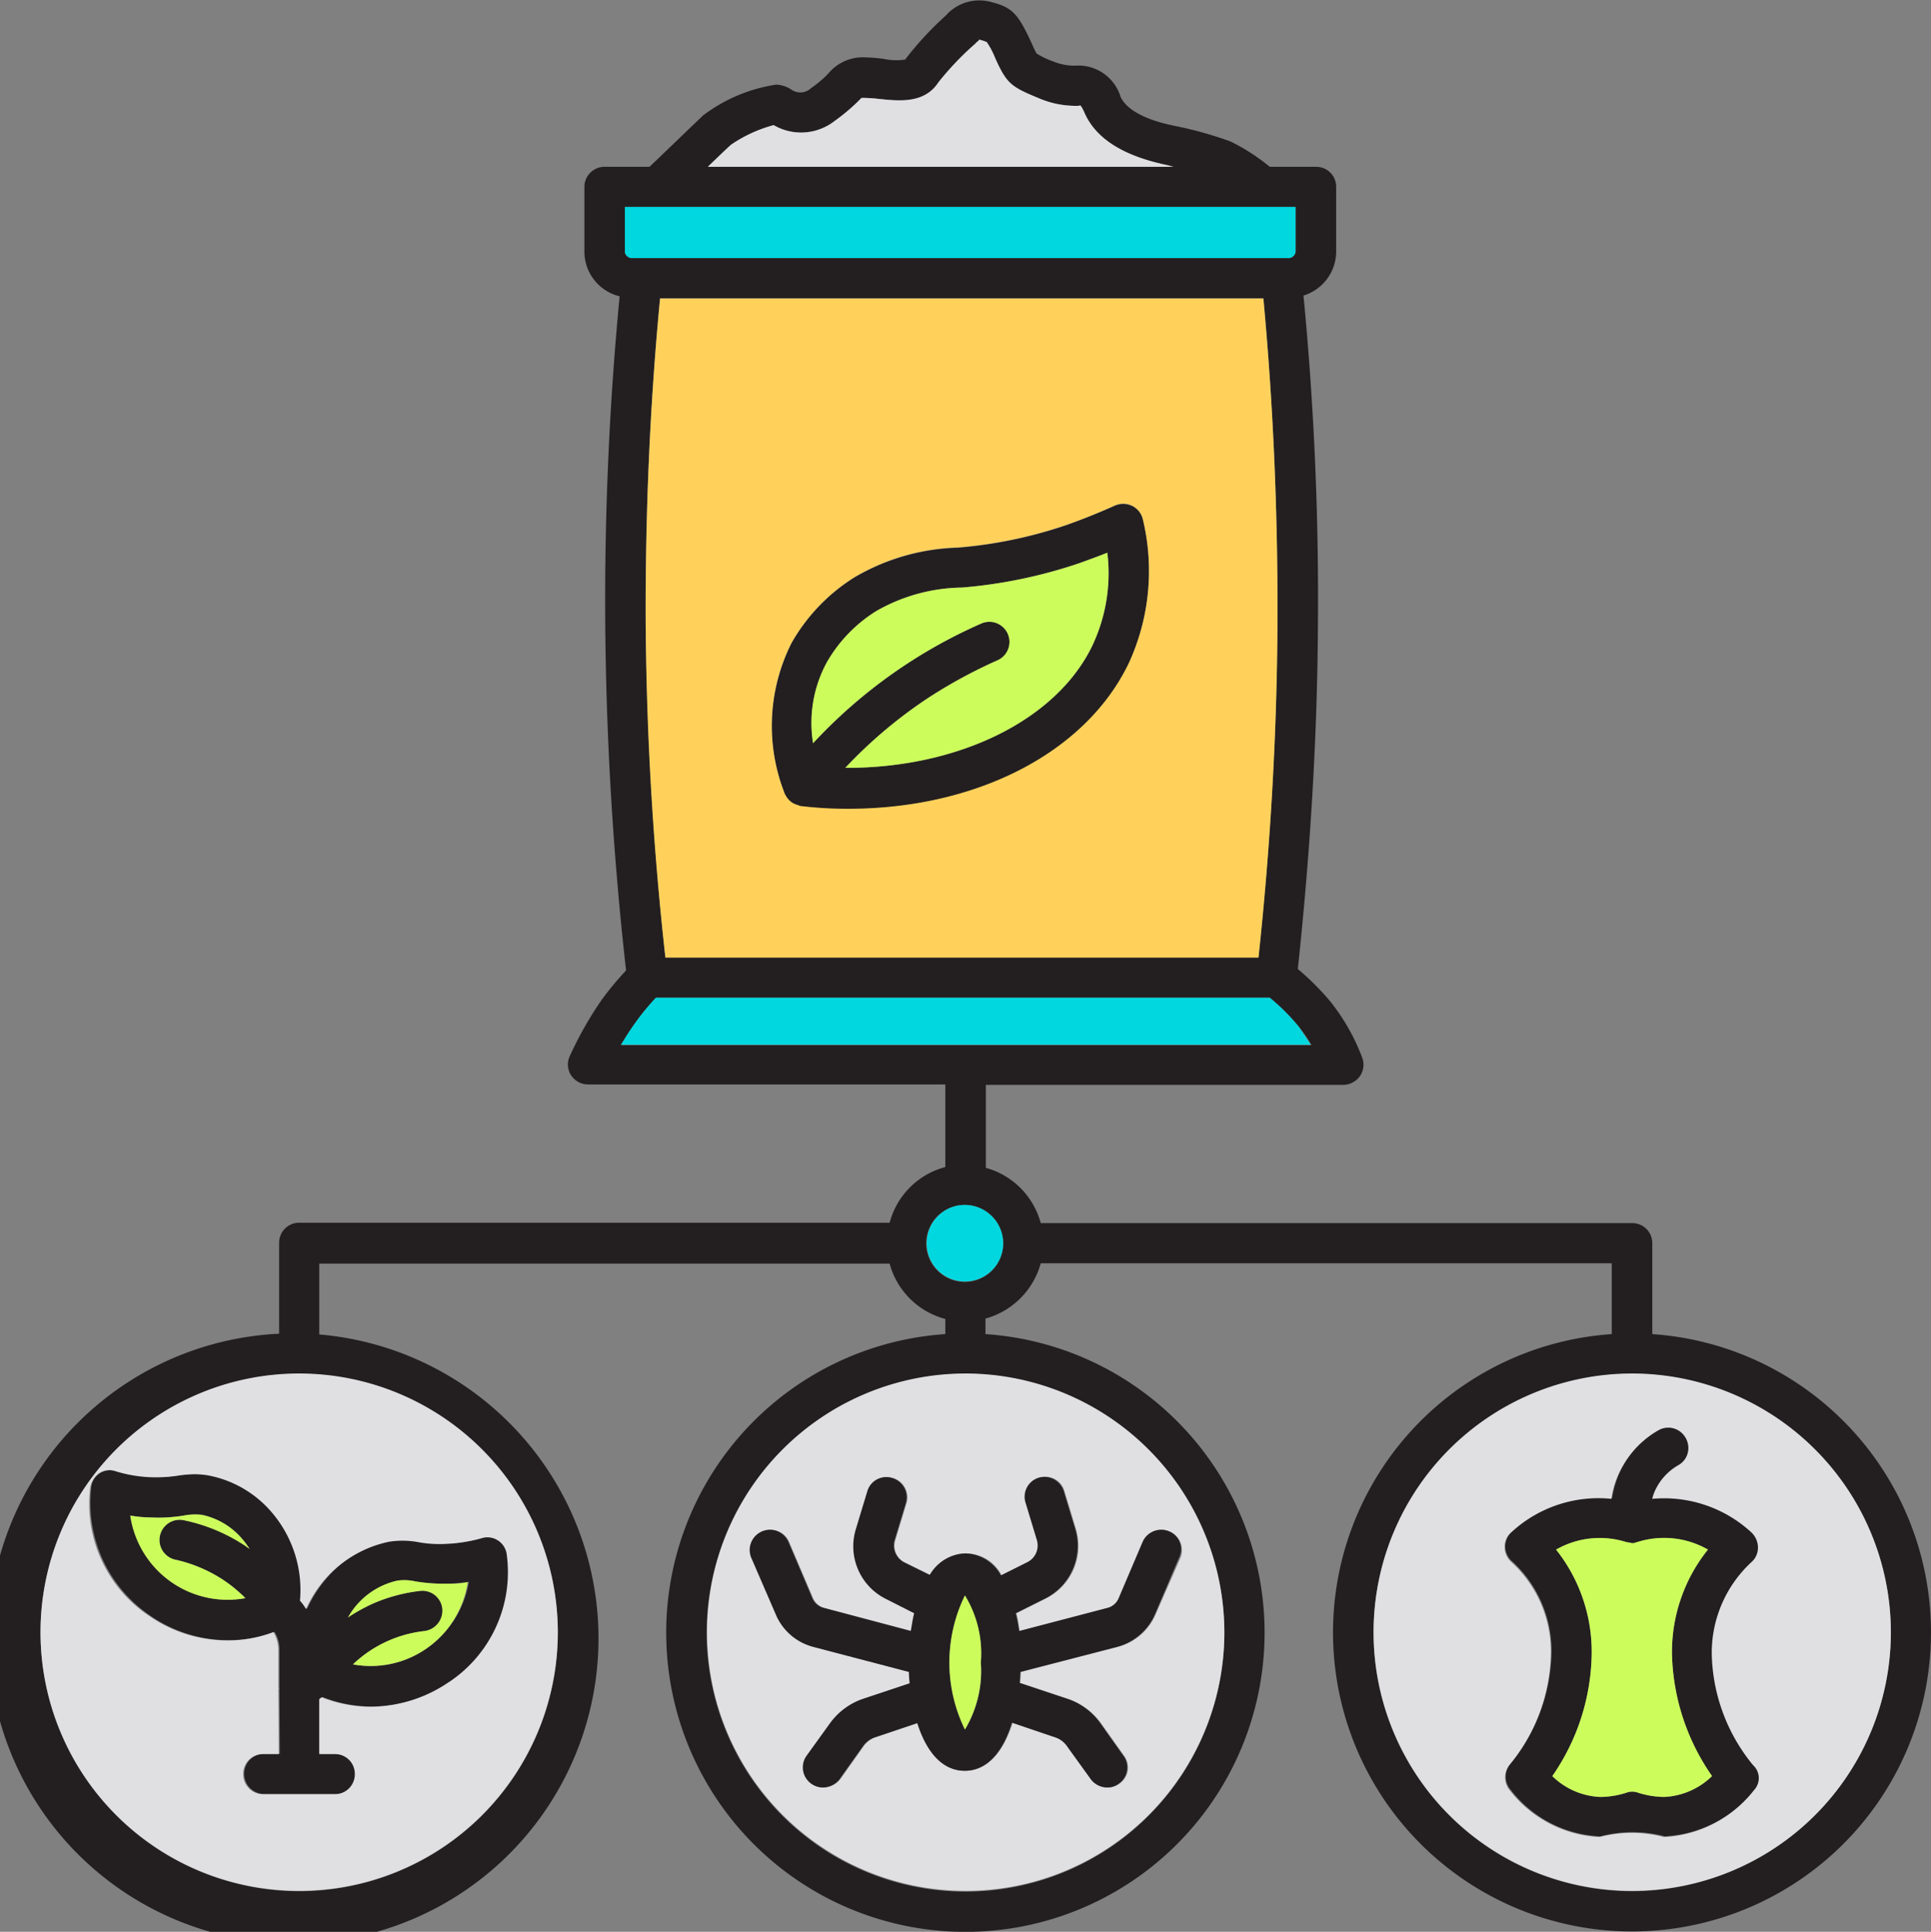 <svg xmlns="http://www.w3.org/2000/svg" width="84.976" height="85" viewBox="0 0 84.976 85"><rect x="0" y="0" width="84.976" height="85" fill="#808080" stroke="none"/><g transform="translate(-1 -1.058)"><path d="M221.129,134.851a.892.892,0,0,0-.467-.6.944.944,0,0,0-.767-.017c-.717.317-1.433.6-2.166.867a19.892,19.892,0,0,1-4.75.983,9.526,9.526,0,0,0-4.533,1.3,8.051,8.051,0,0,0-2.783,2.9,8.158,8.158,0,0,0-.317,6.583c.017.033.033.05.033.083.017.033.033.05.05.083a.877.877,0,0,0,.2.233h.017v.017a.615.615,0,0,0,.233.117c.033.017.067.017.1.033a.309.309,0,0,0,.117.033,17.374,17.374,0,0,0,2.066.117c5.6,0,10.432-2.433,12.332-6.383a9.734,9.734,0,0,0,.633-6.349ZM218.9,140.4c-1.6,3.3-5.933,5.383-10.866,5.366a20.52,20.52,0,0,1,3.683-3.1,21.88,21.88,0,0,1,3.016-1.633.884.884,0,0,0-.717-1.617,22.34,22.34,0,0,0-7.4,5.266,5.587,5.587,0,0,1,.6-3.55,6.4,6.4,0,0,1,2.183-2.266,7.766,7.766,0,0,1,3.766-1.033,21.557,21.557,0,0,0,5.15-1.067c.417-.15.833-.3,1.25-.467a7.442,7.442,0,0,1-.667,4.1Z" transform="translate(-169.833 -110.922)" fill="#231f20"/><path d="M43.216,392.879a.976.976,0,0,0-.383-.633.819.819,0,0,0-.733-.1,6.667,6.667,0,0,1-1.617.25,6.549,6.549,0,0,1-1.1-.067,3.845,3.845,0,0,0-1.333-.033,4.826,4.826,0,0,0-2.8,1.617,5.577,5.577,0,0,0-.867,1.35c-.083-.117-.183-.25-.267-.367a5.251,5.251,0,0,0-1.25-3.9,4.858,4.858,0,0,0-2.8-1.617,3.761,3.761,0,0,0-.583-.05,5.471,5.471,0,0,0-.767.067,5.152,5.152,0,0,1-1.1.067A6.074,6.074,0,0,1,26,389.2a.874.874,0,0,0-.733.1.832.832,0,0,0-.383.633,5.99,5.99,0,0,0,2.566,5.616,6.061,6.061,0,0,0,3.466,1.1,5.761,5.761,0,0,0,2.033-.367,1.424,1.424,0,0,1,.217.783v1.667c0,.017.017.033,0,.067l.017,2.85H32.5a.868.868,0,0,0-.883.883.878.878,0,0,0,.883.883h3.15a.878.878,0,0,0,.883-.883.868.868,0,0,0-.883-.883h-.683v-2.416l.1-.083a5.944,5.944,0,0,0,2.15.417,6.156,6.156,0,0,0,3.45-1.083,5.972,5.972,0,0,0,2.55-5.6Zm-14.665.217a6.664,6.664,0,0,1,2.016.817,6.235,6.235,0,0,1,1.1.883,4.328,4.328,0,0,1-5.066-3.633,5.685,5.685,0,0,0,.917.083,6.69,6.69,0,0,0,1.433-.083,2.64,2.64,0,0,1,.8-.033,3.2,3.2,0,0,1,1.767,1.05,3.905,3.905,0,0,1,.333.45c-.1-.067-.2-.15-.317-.217a7.693,7.693,0,0,0-2.6-1.05.888.888,0,0,0-.383,1.733Zm11.066,3.933a4.253,4.253,0,0,1-3.216.683,5.431,5.431,0,0,1,3.15-1.467.905.905,0,0,0,.783-.983.88.88,0,0,0-.967-.783,7.284,7.284,0,0,0-2.066.55,7.809,7.809,0,0,0-1.117.617,3.315,3.315,0,0,1,2.166-1.617,2.184,2.184,0,0,1,.8.033,7.706,7.706,0,0,0,1.433.1,8.514,8.514,0,0,0,.917-.083A4.46,4.46,0,0,1,39.616,397.029Z" transform="translate(-19.868 -323.42)" fill="#231f20"/><path d="M98.166,418.343a4.317,4.317,0,0,1-5.05,3.616,5.43,5.43,0,0,1,3.15-1.467.905.905,0,0,0,.783-.983.88.88,0,0,0-.967-.783,7.284,7.284,0,0,0-2.066.55,7.812,7.812,0,0,0-1.117.617,3.316,3.316,0,0,1,2.166-1.617,2.184,2.184,0,0,1,.8.033,7.712,7.712,0,0,0,1.433.1,4.026,4.026,0,0,0,.867-.067Z" transform="translate(-76.585 -347.667)" fill="#ccfc5c"/><path d="M409.432,392.664a7.95,7.95,0,0,1-1.816-4.883,5.442,5.442,0,0,1,1.733-4.033.839.839,0,0,0,.3-.667.812.812,0,0,0-.3-.667,5.661,5.661,0,0,0-4.35-1.467,1.228,1.228,0,0,1,.067-.233,2.447,2.447,0,0,1,1.067-1.233.888.888,0,0,0-.867-1.55,4.2,4.2,0,0,0-1.85,2.167,4.534,4.534,0,0,0-.217.85,5.668,5.668,0,0,0-4.4,1.467.886.886,0,0,0-.3.65.863.863,0,0,0,.3.667,5.329,5.329,0,0,1,1.733,4.033,7.95,7.95,0,0,1-1.8,4.866.884.884,0,0,0,0,1.15,5.253,5.253,0,0,0,3.95,2.05,5.564,5.564,0,0,1,2.833,0,5.363,5.363,0,0,0,3.95-2.05A.841.841,0,0,0,409.432,392.664ZM405.5,394.1a3.944,3.944,0,0,1-1.15-.183.736.736,0,0,0-.533,0,3.858,3.858,0,0,1-1.15.183,3.2,3.2,0,0,1-2.1-.917A9.661,9.661,0,0,0,402.3,387.8a7.233,7.233,0,0,0-1.567-4.583,3.868,3.868,0,0,1,3.083-.333c.067.017.117.017.183.033.033,0,.05.017.067.017a.367.367,0,0,0,.133-.017c.033,0,.033-.017.067-.017a.061.061,0,0,1,.05-.017,3.883,3.883,0,0,1,3.1.333,7.2,7.2,0,0,0-1.583,4.566,9.643,9.643,0,0,0,1.75,5.4A3.169,3.169,0,0,1,405.5,394.1Z" transform="translate(-331.255 -313.973)" fill="#231f20"/><path d="M73.711,59.76v-4a.878.878,0,0,0-.883-.883H46.8a3.457,3.457,0,0,0-2.416-2.433v-3.65H60.112a.924.924,0,0,0,.733-.383.89.89,0,0,0,.1-.817,9.061,9.061,0,0,0-1.4-2.466,11.643,11.643,0,0,0-1.433-1.433c.533-4.983.85-10.016.883-14.932a139.306,139.306,0,0,0-.633-14.7A2.036,2.036,0,0,0,59.8,12.147V9.281a.878.878,0,0,0-.883-.883H56.879a8.858,8.858,0,0,0-1.733-1.117A17.1,17.1,0,0,0,52.712,6.6c-1.75-.35-2.25-.95-2.4-1.283A1.942,1.942,0,0,0,48.3,3.948a2.412,2.412,0,0,1-.9-.167,3.924,3.924,0,0,1-.783-.367,3.361,3.361,0,0,1-.2-.417l-.133-.283C45.8,1.7,45.53,1.415,44.813,1.2l-.183-.05a1.964,1.964,0,0,0-2.016.6A14.236,14.236,0,0,0,40.83,3.681a2.692,2.692,0,0,1-.95-.033,7.954,7.954,0,0,0-.833-.067,1.974,1.974,0,0,0-1.6.717,4.689,4.689,0,0,1-.75.633.687.687,0,0,1-.9.05,1.354,1.354,0,0,0-.633-.2,7.063,7.063,0,0,0-3.216,1.35c-.55.517-1.817,1.75-2.366,2.266H27.6a.889.889,0,0,0-.883.883v2.866a2.028,2.028,0,0,0,1.55,1.95,140.777,140.777,0,0,0-.633,14.315,146.5,146.5,0,0,0,.917,15.349,13.609,13.609,0,0,0-1.067,1.283,15.891,15.891,0,0,0-1.417,2.5.87.87,0,0,0,.067.833.9.9,0,0,0,.75.4H42.6V52.41a3.437,3.437,0,0,0-2.45,2.45H14.166a.878.878,0,0,0-.883.883v4a13.421,13.421,0,1,0,1.767.033V56.66h25.1a3.444,3.444,0,0,0,2.45,2.433v.667a13.166,13.166,0,1,0,1.767,0v-.683A3.479,3.479,0,0,0,46.8,56.643H71.927V59.76a13.157,13.157,0,1,0,1.783,0ZM25.548,72.892A11.382,11.382,0,1,1,14.166,61.51,11.4,11.4,0,0,1,25.548,72.892ZM33.164,7.431a6.12,6.12,0,0,1,1.883-.867,2.393,2.393,0,0,0,2.683-.183,8.5,8.5,0,0,0,1-.833l.183-.183a6.806,6.806,0,0,1,.8.05c.833.083,1.966.217,2.583-.733A13.117,13.117,0,0,1,43.88,3.015c.033-.017.05-.05.067-.067.033-.033.15-.117.15-.15.083.033.183.05.25.083a.166.166,0,0,0,.067.017,3.312,3.312,0,0,1,.317.567l.117.267c.483,1.05.7,1.167,1.95,1.683a4.1,4.1,0,0,0,1.5.3.826.826,0,0,0,.25-.017,1.614,1.614,0,0,1,.167.3c.5,1.167,1.733,1.933,3.683,2.333.083.017.167.033.267.05h-20.5c.383-.367.75-.733,1-.95ZM28.5,12.147V10.164H58.012v1.983a.323.323,0,0,1-.35.267H28.848a.323.323,0,0,1-.35-.267ZM57.212,28.762c-.033,4.75-.317,9.6-.833,14.415h-26.1c-.533-4.85-.817-9.816-.867-14.765-.017-4.75.183-9.533.633-14.232H56.6C57.045,19.013,57.245,23.913,57.212,28.762ZM28.331,47.028c.2-.333.4-.65.617-.95a10.231,10.231,0,0,1,.917-1.117H56.879a9.338,9.338,0,0,1,1.283,1.283,6.786,6.786,0,0,1,.55.8H28.331ZM54.879,72.892A11.391,11.391,0,1,1,43.5,61.51,11.4,11.4,0,0,1,54.879,72.892ZM43.463,57.46a1.692,1.692,0,1,1,1.683-1.683,1.689,1.689,0,0,1-1.683,1.683ZM72.827,84.274A11.382,11.382,0,1,1,84.21,72.892,11.412,11.412,0,0,1,72.827,84.274Z" transform="translate(0)" fill="#231f20"/><path d="M195.514,55.7v1.983a.323.323,0,0,1-.35.267H166.35a.323.323,0,0,1-.35-.267V55.7Z" transform="translate(-137.502 -45.536)" fill="#00d7df"/><path d="M195.347,266.566H165c.2-.333.4-.65.617-.95a10.232,10.232,0,0,1,.917-1.117h27.014a9.338,9.338,0,0,1,1.283,1.283C195,266.033,195.181,266.3,195.347,266.566Z" transform="translate(-136.669 -219.539)" fill="#00d7df"/><path d="M249.066,320.9a1.683,1.683,0,1,1-1.667-1.7A1.7,1.7,0,0,1,249.066,320.9Z" transform="translate(-203.92 -265.123)" fill="#00d7df"/><g transform="translate(2.783 2.798)"><path d="M375,363.7a11.382,11.382,0,1,0,11.382,11.382A11.4,11.4,0,0,0,375,363.7Zm5.35,18.348a5.363,5.363,0,0,1-3.95,2.05,5.565,5.565,0,0,0-2.833,0,5.335,5.335,0,0,1-3.95-2.05.884.884,0,0,1,0-1.15,7.887,7.887,0,0,0,1.8-4.866A5.329,5.329,0,0,0,369.683,372a.894.894,0,0,1-.3-.667.829.829,0,0,1,.3-.65,5.647,5.647,0,0,1,4.4-1.467,3.533,3.533,0,0,1,.217-.85,4.2,4.2,0,0,1,1.85-2.166.873.873,0,0,1,1.2.333.882.882,0,0,1-.333,1.217,2.447,2.447,0,0,0-1.067,1.233,1.225,1.225,0,0,0-.067.233,5.661,5.661,0,0,1,4.35,1.467.922.922,0,0,1,.3.667.863.863,0,0,1-.3.667,5.415,5.415,0,0,0-1.733,4.033,7.95,7.95,0,0,0,1.817,4.883A.775.775,0,0,1,380.349,382.048Z" transform="translate(-304.955 -305.005)" fill="#e0e0e2"/><path d="M199,363.7a11.382,11.382,0,1,0,11.382,11.382A11.4,11.4,0,0,0,199,363.7Zm8.366,10.582a2.489,2.489,0,0,1-1.683,1.45l-4.25,1.1c-.017.167-.017.317-.033.483l2.1.7a2.988,2.988,0,0,1,1.45,1.067l1.017,1.433a.866.866,0,0,1-.2,1.233.833.833,0,0,1-.517.167.9.9,0,0,1-.717-.367l-1.033-1.433a1.081,1.081,0,0,0-.567-.417l-1.867-.633c-.383,1.217-1.067,2.116-2.083,2.116s-1.7-.9-2.083-2.1l-1.833.617a1.021,1.021,0,0,0-.567.417l-1.017,1.433a.932.932,0,0,1-.733.367.867.867,0,0,1-.517-.167.881.881,0,0,1-.2-1.233l1.033-1.433a2.819,2.819,0,0,1,1.45-1.067l2.05-.683c-.017-.167-.033-.333-.033-.5l-4.2-1.1a2.467,2.467,0,0,1-1.667-1.45l-1.067-2.466a.888.888,0,1,1,1.633-.7l1.05,2.466a.765.765,0,0,0,.5.433l3.833,1.017c.05-.267.083-.533.15-.783l-1.25-.633a2.585,2.585,0,0,1-1.317-3.066l.5-1.65a.886.886,0,0,1,1.7.5l-.5,1.65a.813.813,0,0,0,.433.967l1.117.55a1.76,1.76,0,0,1,3.133.017l1.167-.583a.831.831,0,0,0,.417-.967l-.5-1.65a.889.889,0,0,1,.583-1.1.865.865,0,0,1,1.1.6l.5,1.65a2.585,2.585,0,0,1-1.317,3.066l-1.3.65c.067.25.1.517.15.783l3.883-1.017a.759.759,0,0,0,.5-.433l1.05-2.466a.886.886,0,0,1,1.167-.467.9.9,0,0,1,.467,1.167Z" transform="translate(-158.286 -305.005)" fill="#e0e0e2"/><path d="M23.082,363.7a11.382,11.382,0,1,0,11.382,11.382A11.387,11.387,0,0,0,23.082,363.7Zm6.583,13.582a6.156,6.156,0,0,1-3.45,1.083,5.943,5.943,0,0,1-2.15-.417l-.1.083v2.416h.683a.868.868,0,0,1,.883.883.878.878,0,0,1-.883.883H21.5a.878.878,0,0,1-.883-.883.868.868,0,0,1,.883-.883h.683l-.017-2.85c.017-.033,0-.05,0-.067v-1.667a1.578,1.578,0,0,0-.217-.783,5.63,5.63,0,0,1-2.033.367,6.061,6.061,0,0,1-3.466-1.1,5.922,5.922,0,0,1-2.566-5.616.976.976,0,0,1,.383-.633A.819.819,0,0,1,15,368a5.968,5.968,0,0,0,1.617.267,6.556,6.556,0,0,0,1.1-.067,5.246,5.246,0,0,1,.767-.067,3.761,3.761,0,0,1,.583.05,4.858,4.858,0,0,1,2.8,1.617,5.251,5.251,0,0,1,1.25,3.9,1.871,1.871,0,0,1,.267.367,5.277,5.277,0,0,1,.867-1.35,5.135,5.135,0,0,1,2.8-1.617,3.844,3.844,0,0,1,1.333.033,5.152,5.152,0,0,0,1.1.067,6.793,6.793,0,0,0,1.617-.25.859.859,0,0,1,1.117.733,5.8,5.8,0,0,1-2.55,5.6Z" transform="translate(-11.7 -305.005)" fill="#e0e0e2"/><path d="M208.4,17.1H187.9c.4-.383.783-.75,1.017-.967a6.121,6.121,0,0,1,1.883-.867,2.393,2.393,0,0,0,2.683-.183,8.5,8.5,0,0,0,1-.833l.183-.183a6.806,6.806,0,0,1,.8.05c.833.083,1.967.217,2.583-.733a13.115,13.115,0,0,1,1.583-1.667c.033-.017.05-.05.067-.067.033-.033.15-.117.15-.15.083.033.183.05.25.083a.166.166,0,0,0,.067.017,3.311,3.311,0,0,1,.317.567l.117.267c.483,1.05.7,1.167,1.95,1.683a4.1,4.1,0,0,0,1.5.3.826.826,0,0,0,.25-.017,1.615,1.615,0,0,1,.167.3c.5,1.167,1.733,1.933,3.683,2.333a1.7,1.7,0,0,0,.25.067Z" transform="translate(-158.536 -11.5)" fill="#e0e0e2"/></g><path d="M417.933,417.611a3.248,3.248,0,0,1-2.1.917,3.945,3.945,0,0,1-1.15-.183.736.736,0,0,0-.533,0,3.858,3.858,0,0,1-1.15.183,3.2,3.2,0,0,1-2.1-.917,9.66,9.66,0,0,0,1.733-5.383,7.233,7.233,0,0,0-1.567-4.583,3.868,3.868,0,0,1,3.083-.333c.067.017.117.017.183.033.033,0,.05.017.067.017a.367.367,0,0,0,.133-.017c.033,0,.033-.017.067-.017a.061.061,0,0,1,.05-.017,3.883,3.883,0,0,1,3.1.333,7.2,7.2,0,0,0-1.583,4.566A9.792,9.792,0,0,0,417.933,417.611Z" transform="translate(-341.589 -338.403)" fill="#ccfc5c"/><path d="M39.366,403.7a6.235,6.235,0,0,1,1.1.883,4.328,4.328,0,0,1-5.066-3.633,5.678,5.678,0,0,0,.917.083,6.686,6.686,0,0,0,1.433-.083,2.641,2.641,0,0,1,.8-.033,3.2,3.2,0,0,1,1.767,1.05,3.906,3.906,0,0,1,.333.45c-.1-.067-.2-.15-.317-.217a7.691,7.691,0,0,0-2.6-1.05.888.888,0,0,0-.383,1.733A6.263,6.263,0,0,1,39.366,403.7Z" transform="translate(-28.667 -333.204)" fill="#ccfc5c"/><path d="M198.676,79.9H172.129c-.45,4.683-.65,9.466-.633,14.232a139.91,139.91,0,0,0,.867,14.765h26.1c.517-4.816.8-9.666.833-14.415v-.017C199.326,89.616,199.126,84.716,198.676,79.9Zm-5.933,16.065c-1.917,3.95-6.733,6.383-12.332,6.383a17.375,17.375,0,0,1-2.066-.117.309.309,0,0,1-.117-.033c-.033-.017-.067-.017-.1-.033a1.018,1.018,0,0,1-.233-.117v-.017h-.017a.877.877,0,0,1-.2-.233c-.017-.033-.033-.05-.05-.083s-.033-.05-.033-.083a8.089,8.089,0,0,1,.317-6.583,8.209,8.209,0,0,1,2.783-2.9,9.474,9.474,0,0,1,4.533-1.3,19.735,19.735,0,0,0,4.75-.983c.733-.25,1.467-.55,2.166-.867a.889.889,0,0,1,1.233.617,9.71,9.71,0,0,1-.633,6.349Z" transform="translate(-142.081 -65.703)" fill="#ffd15b"/><path d="M227.651,151.1c-1.6,3.3-5.933,5.383-10.866,5.366a20.52,20.52,0,0,1,3.683-3.1,21.882,21.882,0,0,1,3.016-1.633.884.884,0,1,0-.717-1.617,22.341,22.341,0,0,0-7.4,5.266,5.586,5.586,0,0,1,.6-3.55,6.4,6.4,0,0,1,2.183-2.266,7.766,7.766,0,0,1,3.766-1.033,21.557,21.557,0,0,0,5.15-1.067c.417-.15.833-.3,1.25-.467A7.442,7.442,0,0,1,227.651,151.1Z" transform="translate(-178.588 -121.621)" fill="#ccfc5c"/><path d="M217.408,393.395a.886.886,0,0,0-1.167.467l-1.05,2.466a.729.729,0,0,1-.5.433l-3.883,1.017a6.486,6.486,0,0,0-.15-.783l1.3-.65a2.6,2.6,0,0,0,1.317-3.066l-.5-1.65a.9.9,0,0,0-1.1-.6.875.875,0,0,0-.583,1.1l.5,1.65a.823.823,0,0,1-.417.967l-1.167.583a1.835,1.835,0,0,0-1.567-.967,1.9,1.9,0,0,0-1.567.95l-1.117-.55a.841.841,0,0,1-.433-.967l.5-1.65a.885.885,0,0,0-.6-1.1.865.865,0,0,0-1.1.6l-.5,1.65a2.585,2.585,0,0,0,1.317,3.066l1.25.633c-.067.25-.1.517-.15.783l-3.833-1.017a.724.724,0,0,1-.5-.433l-1.05-2.466a.888.888,0,0,0-1.633.7l1.067,2.466a2.462,2.462,0,0,0,1.667,1.45l4.2,1.1c0,.167.017.333.033.5l-2.05.683a2.988,2.988,0,0,0-1.45,1.067l-1.033,1.433a.881.881,0,0,0,.2,1.233.867.867,0,0,0,.517.167.957.957,0,0,0,.733-.367l1.017-1.433a1.081,1.081,0,0,1,.567-.417l1.833-.617c.383,1.217,1.067,2.1,2.083,2.1,1.033,0,1.717-.9,2.083-2.116l1.867.633a1.02,1.02,0,0,1,.567.417l1.033,1.433a.9.9,0,0,0,.717.367.833.833,0,0,0,.517-.167.866.866,0,0,0,.2-1.233l-1.017-1.433a2.888,2.888,0,0,0-1.45-1.067l-2.1-.7a4.7,4.7,0,0,0,.033-.483l4.25-1.1a2.53,2.53,0,0,0,1.683-1.45l1.05-2.466A.841.841,0,0,0,217.408,393.395Zm-8.983,8.716a6.709,6.709,0,0,1,0-5.9,5.021,5.021,0,0,1,.7,2.95A4.935,4.935,0,0,1,208.425,402.111Z" transform="translate(-164.962 -324.952)" fill="#231f20"/><path d="M253.083,425.25a5.067,5.067,0,0,1-.7,2.95,6.709,6.709,0,0,1,0-5.9A4.848,4.848,0,0,1,253.083,425.25Z" transform="translate(-208.92 -351.041)" fill="#ccfc5c"/></g></svg>
